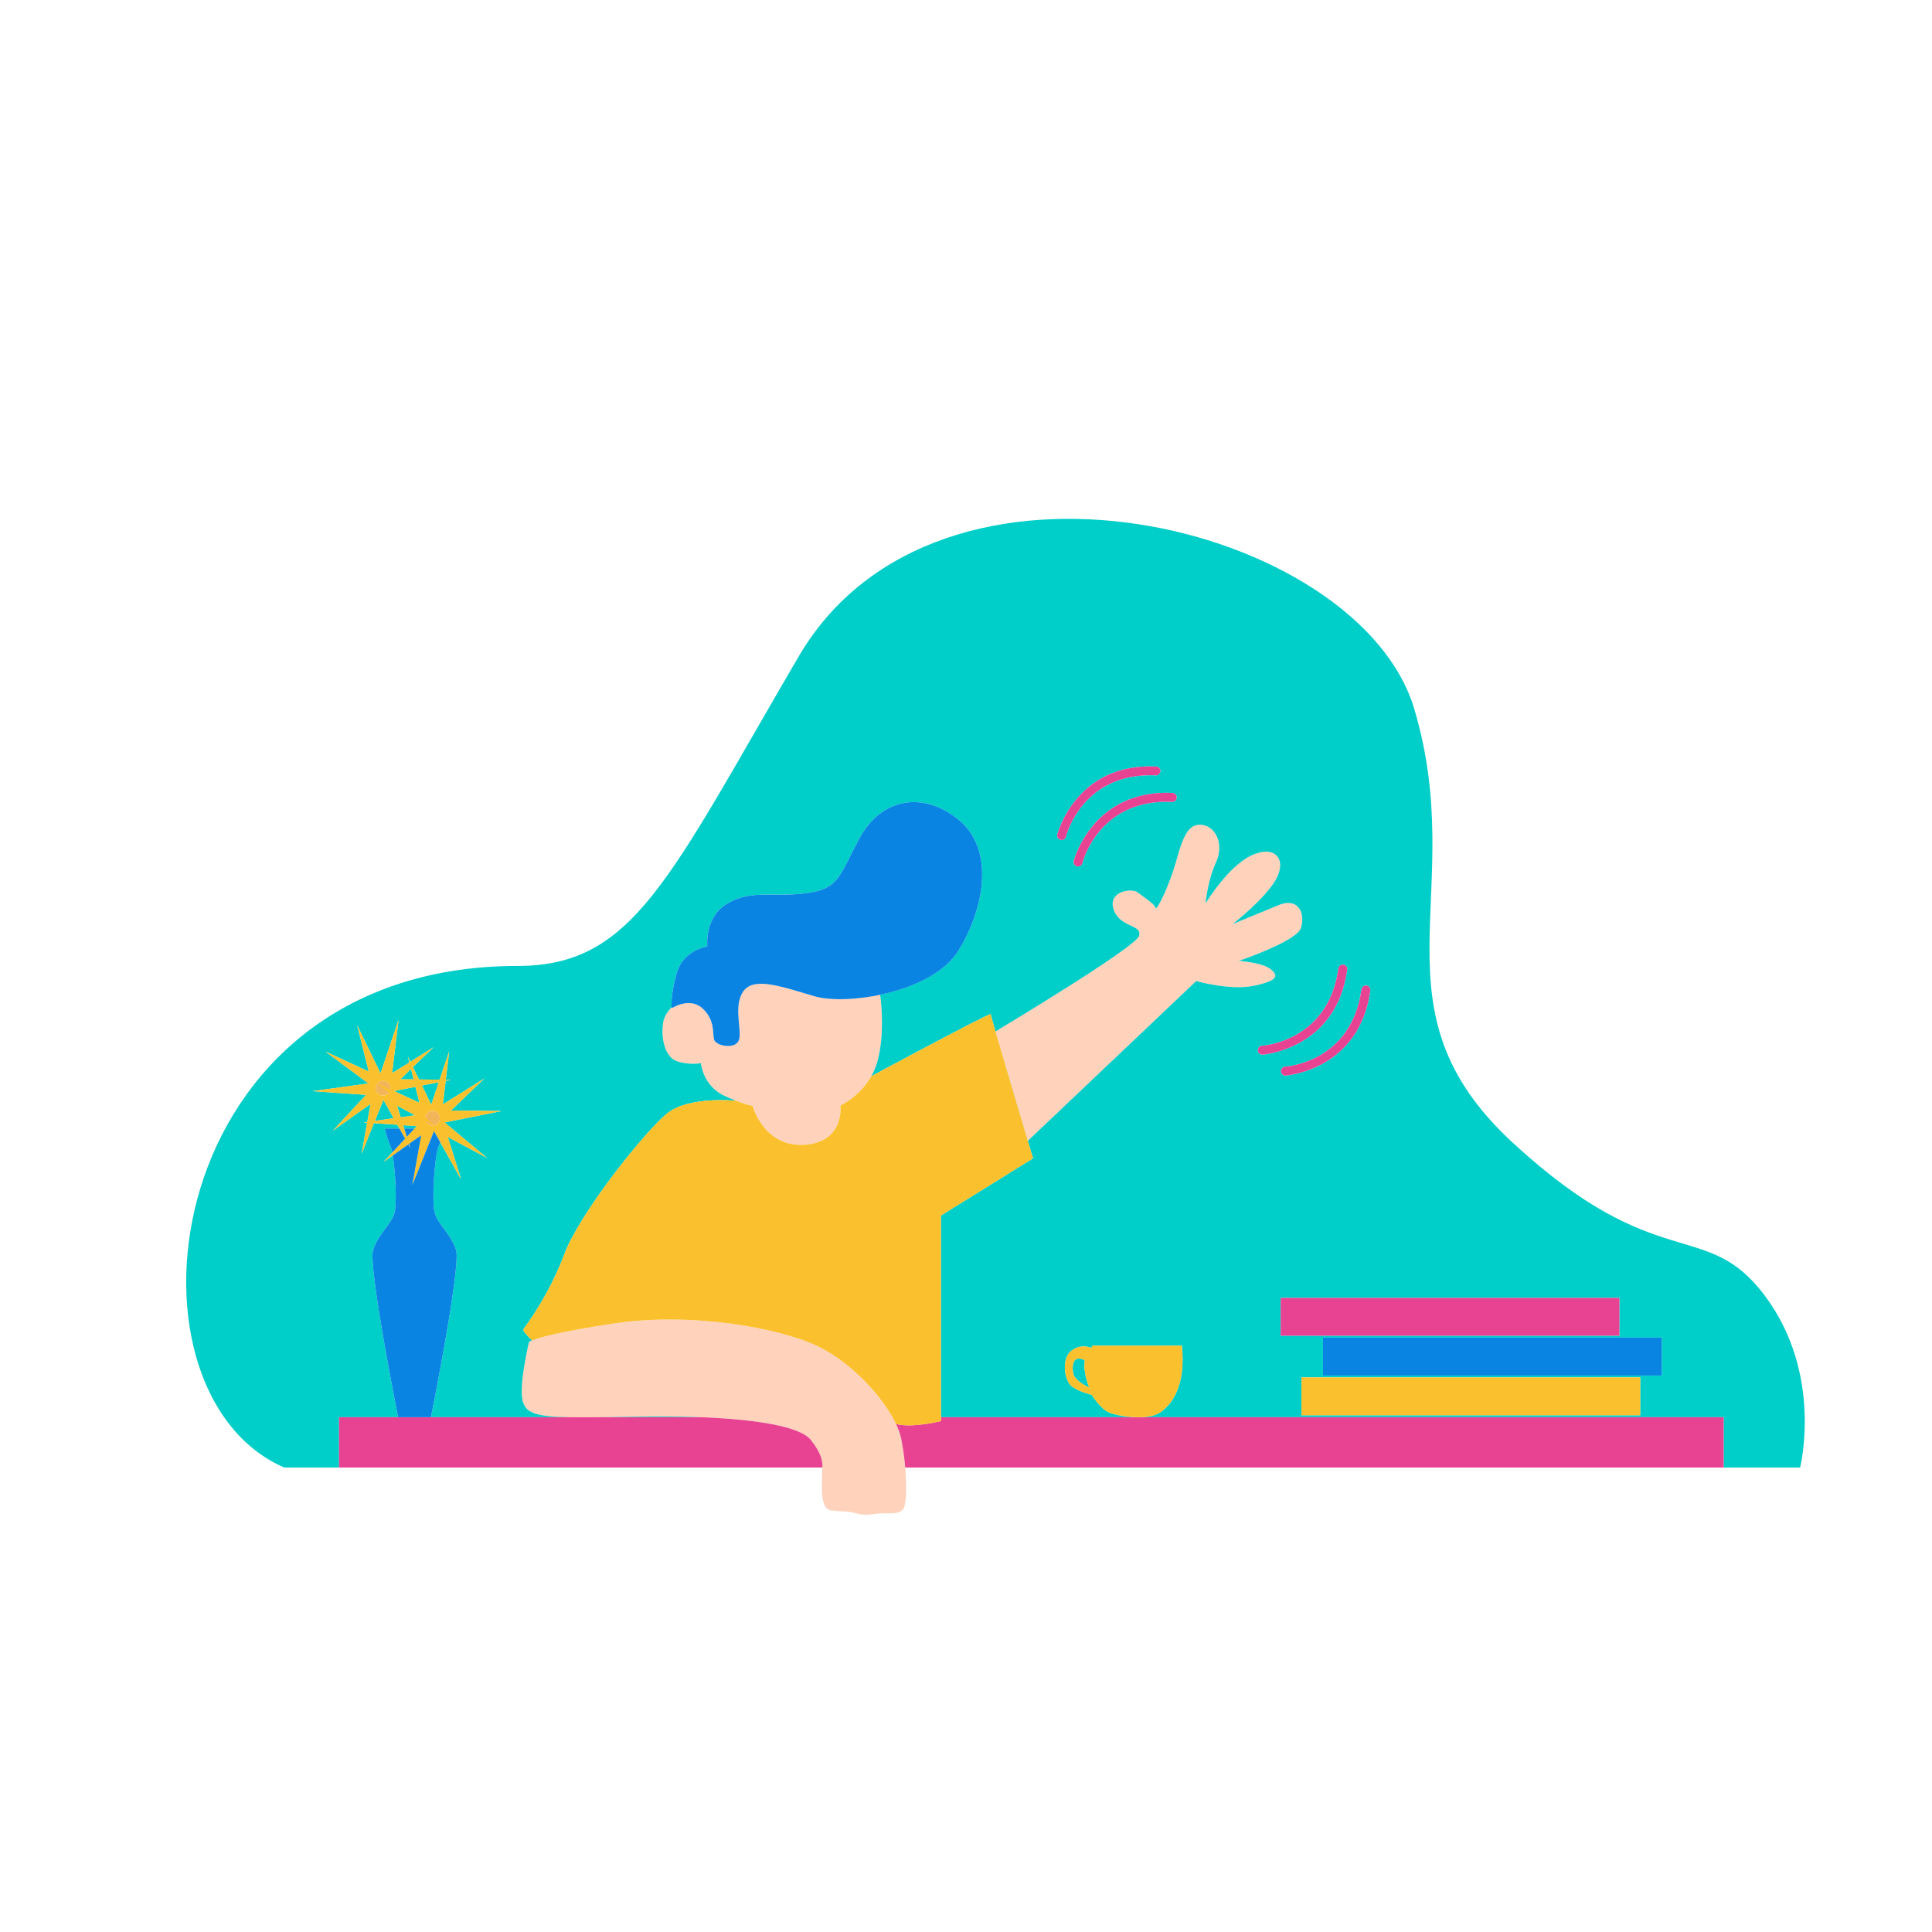 <?xml version="1.0" standalone="no"?>
<svg version="1.1" id="Layer_1" xmlns="http://www.w3.org/2000/svg" xmlns:xlink="http://www.w3.org/1999/xlink" x="0px" y="0px" viewBox="0 0 595.28 595.28" enable-background="new 0 0 595.28 595.28" xml:space="preserve">
<path id="color_x5F_6" fill="#F2B559" d="M120.315,335.297c0,1.247-1.021,2.268-2.296,2.268c-1.247,0-2.268-1.021-2.268-2.268
	c0-1.248,1.02-2.268,2.268-2.268C119.294,333.029,120.315,334.049,120.315,335.297L120.315,335.297z M133.411,342.27L133.411,342.27
	c-1.247-0.085-2.324,0.85-2.409,2.126c-0.113,1.247,0.85,2.324,2.098,2.409s2.353-0.85,2.438-2.098
	C135.622,343.46,134.687,342.355,133.411,342.27L133.411,342.27z"></path>
<path id="color_x5F_5" fill="#FFD2BB" d="M204.305,315.228c0.283-1.956,1.389-3.6,2.636-4.876c0,0.199,0.028,0.312,0.028,0.312
	s5.471-3.6,9.439,0c3.94,3.6,3.09,7.568,3.6,9.609c0.51,2.069,6.86,3.26,7.71,0c0.879-3.26-1.871-10.46,1.389-14.938
	c3.26-4.45,11.849-1.304,21.798,1.616c4.479,1.332,12.302,1.247,20.296-0.454c0.454,3.515,1.276,12.359-0.737,20.126
	c-2.58,9.978-11.509,14.003-11.509,14.003s1.389,11.31-11.14,12.104c-12.529,0.766-15.959-12.019-15.959-12.019
	s-1.729,0-8.504-3.005s-7.398-10.12-7.398-10.12s-3.345,0.68-7.2-0.539C204.901,325.857,203.597,320.018,204.305,315.228
	L204.305,315.228z M393.887,278.916L393.887,278.916c-6.435,2.665-14.088,5.811-14.088,5.811s10.063-7.795,13.408-13.89
	s-0.397-10.687-7.682-7.229c-7.285,3.43-14.06,14.74-14.06,14.74s0.539-6.803,3.203-12.643c2.636-5.839-0.255-10.914-4.054-11.509
	c-3.77-0.595-5.754,2.069-8.05,10.545c-2.324,8.504-6.35,16.243-6.52,15.024c-0.17-1.191-3.713-3.345-5.499-4.791
	c-1.814-1.474-9.354-0.34-7.398,5.301c1.984,5.669,8.844,4.479,7.824,8.079s-44.249,29.452-44.249,29.452l9.978,33.704
	l51.874-49.238c0,0,10.375,3.005,17.745,1.474c7.398-1.559,7.739-3.09,5.159-5.159c-2.58-2.041-9.779-2.523-9.779-2.523
	s17.773-5.981,19.134-10.12C402.22,281.835,400.321,276.251,393.887,278.916L393.887,278.916z M252.778,415.205L252.778,415.205
	c-11.934-6.094-39.997-11.083-64.006-7.37c-24.038,3.685-25.767,5.641-25.767,5.641s-3.515,14.428-1.758,18.879
	c1.758,4.479,6.917,4.649,34.044,4.139s50.117,1.531,54.567,7.2c4.479,5.669,3.43,7.909,3.43,11.168c0,3.26-0.68,10.205,2.92,10.545
	c3.628,0.34,4.904,0.17,7.909,0.936c3.005,0.794,3.43,0.255,6.69,0s6.009,0.454,7.483-1.36c1.446-1.814,1.106-13.295-0.624-21.714
	C275.965,434.85,264.712,421.3,252.778,415.205L252.778,415.205z"></path>
<path id="color_x5F_4" fill="#00CEC9" d="M217.361,436.716c-0.255-0.012-0.51-0.023-0.766-0.034
	C216.852,436.693,217.106,436.704,217.361,436.716z M216.125,436.664c-6.452-0.257-13.489-0.308-20.834-0.17
	c-4.042,0.076-7.586,0.136-10.714,0.17H216.125z M115.525,345.36l5.754-0.822l-3.146-5.641L115.525,345.36z M127.855,343.63
	l-5.499-2.948l1.105,3.572L127.855,343.63z M127.997,334.871l-6.576,1.304l7.823,3.6L127.997,334.871z M127.715,347.712l0.679-0.736
	l-4.167-0.284l0.324,1.02h2.398H127.715z M206.971,310.663c0,0-0.014-0.102-0.028-0.284c0.003,0.178,0.026,0.286,0.026,0.286
	S206.971,310.663,206.971,310.663z M334.274,419.287c0,0-0.454-0.765-2.041-0.68c-1.559,0.085-2.013,2.268-1.559,4.592
	c0.454,2.353,4.932,4.337,4.932,4.337S333.537,422.348,334.274,419.287z M554.639,452.169h-23.555v-15.505H289.911v-62.135
	l28.375-17.632c0,0-7.909-26.513-11.407-38.562l9.821,33.175l51.874-49.238c0,0,10.375,3.005,17.745,1.474
	c7.398-1.559,7.739-3.09,5.159-5.159c-2.58-2.041-9.779-2.523-9.779-2.523s17.773-5.981,19.134-10.12
	c1.387-4.109-0.512-9.693-6.946-7.028c-6.435,2.665-14.088,5.811-14.088,5.811s10.063-7.795,13.408-13.89
	c3.345-6.095-0.397-10.687-7.682-7.229c-7.285,3.43-14.06,14.74-14.06,14.74s0.539-6.803,3.203-12.643
	c2.636-5.839-0.255-10.914-4.054-11.509c-3.77-0.595-5.754,2.069-8.05,10.545c-2.324,8.504-6.35,16.243-6.52,15.024
	c-0.17-1.191-3.713-3.345-5.499-4.791c-1.814-1.474-9.354-0.34-7.398,5.301c1.984,5.669,8.844,4.479,7.824,8.079
	c-1.019,3.595-44.129,29.38-44.246,29.45c-0.904-3.121-1.478-5.156-1.478-5.298c0-0.68-36.794,19.106-36.794,19.107
	c-0.265,0.467-0.545,0.909-0.832,1.337c1.181-1.766,2.206-3.864,2.843-6.327c2.012-7.763,1.192-16.602,0.738-20.12
	c9.731-2.051,19.689-6.468,24.096-13.585c8.022-12.925,11.34-31.24,0.001-40.395c-11.339-9.155-23.925-6.179-30.331,5.5
	s-6.179,15.789-16.469,17.178c-10.29,1.361-16.47-1.162-24.038,2.977c-7.54,4.11-6.52,13.436-6.52,13.436s-0.368,0.057-0.992,0.227
	c-2.069,0.567-6.86,2.438-8.447,8.022c-1.724,5.998-1.638,9.488-1.562,10.49c-1.247,1.276-2.353,2.92-2.635,4.875
	c-0.708,4.79,0.596,10.629,4.449,11.819c3.855,1.219,7.2,0.539,7.2,0.539s0.623,7.115,7.398,10.12
	c1.333,0.591,2.464,1.063,3.432,1.444c-0.582-0.057-14.595-1.361-21.09,3.801c-6.633,5.244-27.014,30.642-31.805,43.483
	c-4.819,12.813-11.679,21.742-12.586,23.103c-0.31,0.453,0.903,1.808,2.653,3.447c-0.8,0.326-0.951,0.492-0.951,0.492
	s-3.515,14.428-1.758,18.879c1.217,3.1,4.068,4.135,14.697,4.31c-0.041,0-0.086-0.001-0.127-0.001h-71.348v15.505H87.574
	c-54-23.471-38.834-154.545,71.887-154.545c35.773,0,46.403-26.588,86.627-95.357c42.832-73.247,172.687-40.848,189.666,16.158
	c16.98,57.032-14.57,92.211,30.331,133.653s59.443,22.847,77.641,47.083C561.924,423.398,554.639,452.169,554.639,452.169z
	 M136.983,345.842l17.603-3.515l-15.619-0.168l10.261-9.864l-12.784,7.994l0.879-7.257l1.644-0.34h-1.616l1.049-8.759l-2.948,8.731
	l-6.35-0.057l-1.871-3.827l6.378-6.123l-7.172,4.479l-0.765-1.616l0.454,1.843l-5.301,3.288l1.956-16.356l-5.528,16.441l-7.2-14.854
	l3.572,14.287l-13.351-6.18l13.238,9.836l-17.178,2.381l16.441,1.134l-10.233,11.055l11.622-8.249l-0.992,5.527l-1.219,0.17
	l1.162,0.085l-1.701,9.609l3.798-9.468l7.2,0.482l0.653,1.161h-4.535c0,0,0.709,2.977,1.871,5.698
	c0.156,0.373,0.308,0.965,0.454,1.708l-2.695,2.913l2.855-2.02c0.823,5.041,1.325,14.824,0.52,17.723
	c-0.992,3.572-5.017,6.435-6.576,11.424c-1.587,5.017,7.71,51.505,7.71,51.505h4.28h1.587h4.252c0,0,9.298-46.488,7.739-51.505
	c-1.588-4.989-5.585-7.852-6.577-11.424c-1.021-3.572,0-17.603,1.134-20.324c0.206-0.483,0.397-0.973,0.574-1.454l6.427,11.461
	l-4.11-13.096l12.104,6.463L136.983,345.842z M328.435,257.769c0.227-0.793,5.272-19.814,27.666-18.879
	c0.737,0.085,1.389-0.539,1.417-1.304c0.028-0.765-0.539-1.389-1.304-1.417c-24.661-1.134-30.387,20.721-30.444,20.948
	c-0.17,0.737,0.284,1.474,1.021,1.644c0.113,0.028,0.198,0.057,0.312,0.057C327.727,258.818,328.294,258.393,328.435,257.769z
	 M362.563,245.75c0.057-0.765-0.539-1.389-1.304-1.445c-24.632-1.077-30.358,20.749-30.415,20.947
	c-0.198,0.737,0.255,1.502,0.992,1.672c0.113,0.028,0.227,0.057,0.34,0.057c0.595,0,1.162-0.425,1.332-1.049
	c0.198-0.822,5.272-19.814,27.638-18.878C361.911,247.111,362.535,246.515,362.563,245.75z M364.151,414.638l-26.617,0.001
	c0,0-1.191-0.539-1.191,0.737c0,0-3.43-1.701-6.548,1.105c-2.75,2.494-1.842,9.127,0.567,10.771
	c2.381,1.673,5.981,2.495,5.981,2.495s2.75,4.422,5.528,5.527c2.75,1.105,11.679,2.466,15.449,0
	C361.09,432.78,365.427,426.969,364.151,414.638z M419.483,304.853c-3.033,22.195-22.677,23.754-23.527,23.811
	c-0.737,0.057-1.304,0.708-1.276,1.446c0.057,0.737,0.652,1.304,1.389,1.304c0.028,0,0.057-0.028,0.085-0.028
	c0.227,0,22.706-1.701,26.05-26.164c0.113-0.737-0.397-1.446-1.162-1.531C420.305,303.578,419.596,304.088,419.483,304.853z
	 M389.039,324.95c0.227,0,22.706-1.729,26.05-26.164c0.113-0.766-0.397-1.446-1.162-1.559c-0.765-0.085-1.446,0.425-1.559,1.19
	c-3.033,22.167-22.677,23.754-23.528,23.811c-0.737,0.028-1.304,0.68-1.276,1.446c0.058,0.738,0.653,1.276,1.39,1.276
	C388.982,324.95,389.011,324.95,389.039,324.95z M394.595,411.549h104.372v-11.65H394.595V411.549z M505.374,424.39H401.002v11.679
	h104.372V424.39z M512.007,412.144H407.635v11.679h104.372V412.144z M231.856,340.711c0,0-0.543-0.001-2.207-0.527
	C231.285,340.704,231.844,340.712,231.856,340.711L231.856,340.711z M229.181,340.03c0.114,0.038,0.219,0.073,0.324,0.107
	C229.402,340.104,229.293,340.068,229.181,340.03z M135.196,333.454l-5.187,1.021l2.863,5.896L135.196,333.454z M126.636,329.372
	l-3.288,3.175l4.082,0.028L126.636,329.372z"></path>
<path id="color_x5F_3" fill="#E84393" d="M419.483,304.853c0.113-0.765,0.822-1.275,1.559-1.162
	c0.765,0.085,1.275,0.794,1.162,1.531c-3.344,24.463-25.823,26.164-26.05,26.164c-0.028,0-0.057,0.028-0.085,0.028
	c-0.737,0-1.332-0.567-1.389-1.304c-0.028-0.738,0.539-1.389,1.276-1.446C396.806,328.607,416.45,327.048,419.483,304.853z
	 M394.595,411.549h104.372v-11.65H394.595V411.549z M330.844,265.252c-0.198,0.737,0.255,1.502,0.992,1.672
	c0.113,0.028,0.227,0.057,0.34,0.057c0.595,0,1.162-0.425,1.332-1.049c0.198-0.822,5.272-19.814,27.638-18.878
	c0.765,0.057,1.389-0.539,1.417-1.304c0.057-0.765-0.539-1.389-1.304-1.445C336.627,243.228,330.901,265.054,330.844,265.252z
	 M388.954,324.95c0.028,0,0.057,0,0.085,0c0.227,0,22.706-1.729,26.05-26.164c0.113-0.766-0.397-1.446-1.162-1.559
	c-0.765-0.085-1.446,0.425-1.559,1.19c-3.033,22.167-22.677,23.754-23.528,23.811c-0.737,0.028-1.304,0.68-1.276,1.446
	C387.622,324.412,388.217,324.95,388.954,324.95z M326.791,258.761c0.113,0.028,0.198,0.057,0.312,0.057
	c0.624,0,1.191-0.425,1.332-1.049c0.227-0.793,5.272-19.814,27.666-18.879c0.737,0.085,1.389-0.539,1.417-1.304
	c0.028-0.765-0.539-1.389-1.304-1.417c-24.661-1.134-30.387,20.721-30.444,20.948C325.6,257.854,326.054,258.591,326.791,258.761z
	 M289.911,436.664v1.191c0,0-8.816,2.239-13.833,0.879c-0.034-0.073-0.077-0.149-0.113-0.222c0.82,1.693,1.409,3.295,1.702,4.756
	c0.567,2.778,0.992,5.896,1.247,8.901h252.17v-15.505H289.911z M275.755,438.099c-0.204-0.406-0.415-0.814-0.645-1.228
	C275.339,437.286,275.552,437.694,275.755,438.099z M216.182,436.664h-31.691c-3.345,0.028-6.208,0.028-8.674,0h-71.348v15.505
	h148.932c0.029-2.155-0.368-4.451-3.543-8.476C246.627,439.583,233.531,437.372,216.182,436.664z"></path>
<path id="color_x5F_2" fill="#FBC02D" d="M305.247,312.506c0,0.681,13.039,44.391,13.039,44.391l-28.375,17.632v63.326
	c0,0-8.816,2.239-13.833,0.879c-3.855-8.135-13.323-18.454-23.301-23.528c-11.934-6.094-39.997-11.083-64.006-7.37
	c-17.065,2.607-22.876,4.365-24.803,5.159c-1.757-1.644-2.976-3.004-2.665-3.458c0.907-1.361,7.767-10.29,12.586-23.103
	c4.791-12.841,25.172-38.239,31.805-43.483c6.633-5.272,21.118-3.798,21.118-3.798c3.912,1.559,5.046,1.559,5.046,1.559
	s3.43,12.784,15.959,12.019c12.529-0.793,11.14-12.104,11.14-12.104s5.896-2.665,9.496-9.014
	C268.453,331.612,305.247,311.826,305.247,312.506L305.247,312.506z M154.586,342.327L154.586,342.327l-17.603,3.515l13.096,10.942
	l-12.104-6.463l4.11,13.096l-8.362-14.911l-6.69,16.668l2.75-15.392l-3.742,2.665l0.425,1.332l-0.652-1.162l-7.654,5.414l6.661-7.2
	l-2.409-4.28l-7.2-0.482l-3.798,9.468l1.701-9.609l-1.162-0.085l1.219-0.17l0.992-5.527l-11.622,8.249l10.233-11.055l-16.441-1.134
	l17.178-2.381l-13.238-9.836l13.351,6.18l-3.572-14.287l7.2,14.854l5.528-16.441l-1.956,16.356l5.301-3.288l-0.454-1.843
	l0.765,1.616l7.172-4.479l-6.378,6.123l1.871,3.827l6.35,0.057l2.948-8.731l-1.049,8.759h1.616l-1.644,0.34l-0.879,7.257
	l12.784-7.994l-10.261,9.864L154.586,342.327z M123.348,332.547L123.348,332.547l4.082,0.028l-0.794-3.203L123.348,332.547z
	 M116.29,333.823L116.29,333.823l3.969,1.842c0.028-0.142,0.057-0.255,0.057-0.368c0-1.248-1.021-2.268-2.296-2.268
	C117.339,333.029,116.715,333.341,116.29,333.823L116.29,333.823z M115.751,335.297L115.751,335.297c0,1.247,1.02,2.268,2.268,2.268
	c0.765,0,1.446-0.369,1.871-0.964l-3.657-2.693C115.95,334.276,115.751,334.758,115.751,335.297L115.751,335.297z M121.279,344.538
	L121.279,344.538l-3.146-5.641l-2.608,6.463L121.279,344.538z M123.461,344.254L123.461,344.254l4.394-0.624l-5.499-2.948
	L123.461,344.254z M128.394,346.976L128.394,346.976l-4.167-0.284l1.134,3.572L128.394,346.976z M129.244,339.775L129.244,339.775
	l-1.247-4.904l-6.576,1.304L129.244,339.775z M130.009,334.475L130.009,334.475l2.863,5.896l2.324-6.917L130.009,334.475z
	 M133.723,346.777L133.723,346.777l-2.551-1.389c0.312,0.793,1.049,1.36,1.928,1.417
	C133.326,346.833,133.524,346.805,133.723,346.777L133.723,346.777z M135.537,344.708L135.537,344.708
	c0.085-1.247-0.85-2.353-2.126-2.438c-1.219-0.085-2.268,0.793-2.409,2.012l2.92,2.438
	C134.8,346.437,135.452,345.671,135.537,344.708L135.537,344.708z M364.151,414.638L364.151,414.638
	c1.276,12.331-3.061,18.142-6.831,20.636c-3.77,2.466-12.699,1.105-15.449,0c-2.778-1.105-5.528-5.527-5.528-5.527
	s-3.6-0.822-5.981-2.495c-2.409-1.644-3.317-8.277-0.567-10.771c3.118-2.806,6.548-1.105,6.548-1.105
	c0-1.276,1.191-0.737,1.191-0.737L364.151,414.638L364.151,414.638z M335.606,427.536L335.606,427.536c0,0-2.069-5.188-1.332-8.249
	c0,0-0.454-0.765-2.041-0.68c-1.559,0.085-2.013,2.268-1.559,4.592C331.128,425.552,335.606,427.536,335.606,427.536
	L335.606,427.536z M401.002,424.39L401.002,424.39v11.679h104.372V424.39H401.002z"></path>
<path id="color_x5F_1" fill="#0984E3" d="M124.821,350.831l-3.966,4.287c-0.146-0.743-0.298-1.335-0.454-1.708
	c-1.162-2.721-1.871-5.698-1.871-5.698h4.535L124.821,350.831z M216.41,310.663c3.94,3.6,3.09,7.568,3.6,9.609
	c0.51,2.069,6.86,3.26,7.71,0c0.879-3.259-1.871-10.459,1.389-14.938c3.259-4.45,11.848-1.304,21.798,1.616
	c9.95,2.948,36.369-1.077,44.391-14.032c8.022-12.925,11.34-31.24,0.001-40.395c-11.339-9.155-23.925-6.179-30.331,5.5
	s-6.179,15.789-16.469,17.178c-10.29,1.361-16.47-1.162-24.038,2.977c-7.54,4.11-6.52,13.436-6.52,13.436s-0.368,0.057-0.992,0.227
	c-2.069,0.567-6.86,2.438-8.447,8.022c-2.07,7.2-1.531,10.8-1.531,10.8S212.441,307.063,216.41,310.663z M133.95,373.734
	c-1.021-3.572,0-17.603,1.134-20.324c0.206-0.483,0.397-0.973,0.574-1.454l-1.935-3.45l-6.69,16.668l2.75-15.392l-3.742,2.665
	l0.425,1.332l-0.652-1.162l-4.799,3.394c0.823,5.041,1.325,14.824,0.52,17.723c-0.992,3.572-5.017,6.435-6.576,11.424
	c-1.587,5.017,7.71,51.505,7.71,51.505h4.28h1.587h4.252c0,0,9.298-46.488,7.739-51.505
	C138.939,380.169,134.942,377.306,133.95,373.734z M407.635,412.144v11.679h104.372v-11.679H407.635z M127.715,347.712h-0.766
	h-2.398l0.81,2.552L127.715,347.712z"></path>
</svg>
